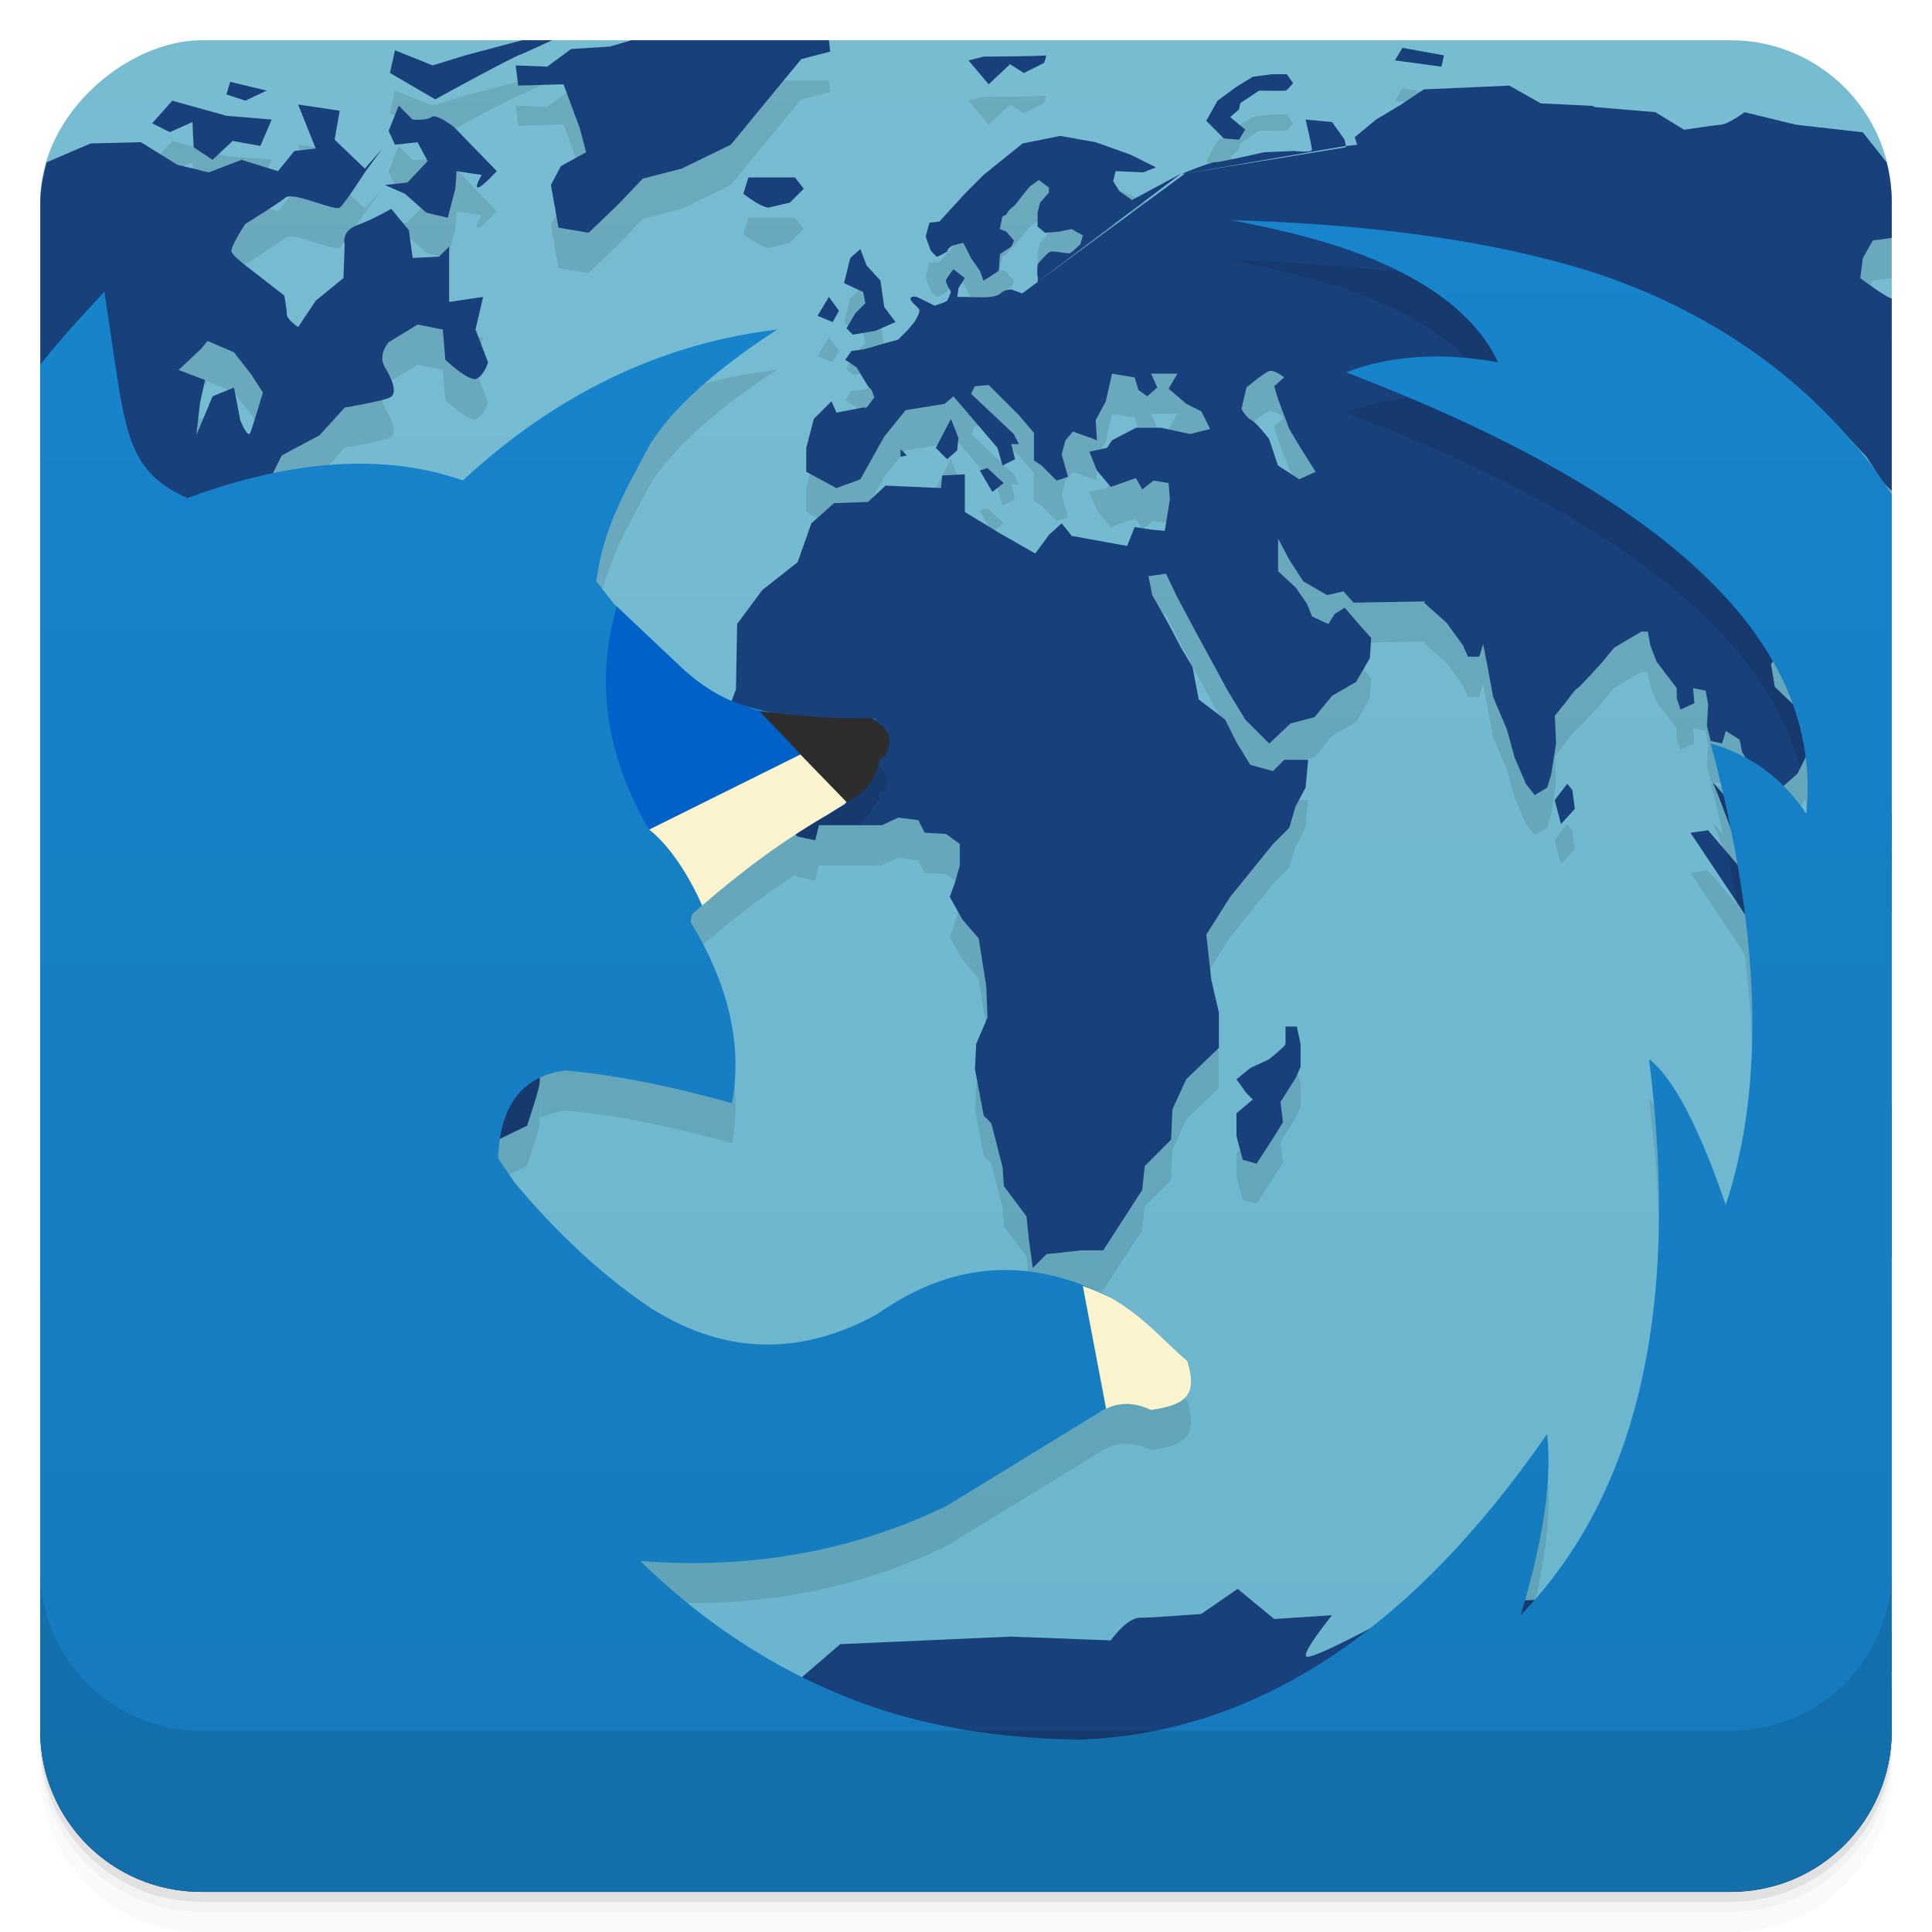 <svg width="48" height="48" version="1.1" viewBox="0 0 48 48" xmlns="http://www.w3.org/2000/svg" xmlns:xlink="http://www.w3.org/1999/xlink">
 <defs>
  <linearGradient id="linearGradient3764-6" x1="1" x2="47" gradientTransform="translate(-48 .002)" gradientUnits="userSpaceOnUse">
   <stop stop-color="#60c3e0" style="stop-color:#69b5cd" offset="0"/>
   <stop stop-color="#71cae3" style="stop-color:#78bcd2" offset="1"/>
  </linearGradient>
  <linearGradient id="linearGradient978" x2="0" y1="47" y2="1" gradientUnits="userSpaceOnUse">
   <stop style="stop-color:#157abc" offset="0"/>
   <stop style="stop-color:#1785cd" offset="1"/>
  </linearGradient>
 </defs>
 <rect transform="rotate(-90)" x="-47" y="1" width="46" height="46" rx="4" ry="4" style="fill:url(#linearGradient3764-6)"/>
 <path d="m16 1.906-0.844 0.25-0.969 0.062-0.594 0.438-0.781-0.031 0.062 0.5 1.125-0.031 0.406 1.094 0.156 0.594-0.625 0.344-0.25 0.469 0.188 1.062 0.75 0.125 0.719-0.688 0.625-0.656 0.969-0.25 1.219-0.594 0.719-0.875 1.031-1.25 0.719-0.188-0.031-0.281h-1.125zm-2.219 0.062-0.812 0.031-1.406 0.375-0.812 0.25-0.938-0.375-0.125 0.562 1.125 0.656s2.045-1.125 2.156-1.125zm21.062 0.219-0.188 0.312 1.156 0.156 0.062-0.281zm-8.875 0.188c-0.056 0.022-1.531 0.031-1.531 0.031l-0.375 0.094 0.5 0.594 0.531-0.5 0.344 0.219 0.5-0.25s0.088-0.21 0.031-0.188zm5.625 0.469-0.469 0.062-0.406 0.25-0.469 0.344-0.281 0.5 0.438 0.438 0.375 0.031 0.156-0.25-0.375-0.312 0.219-0.188 0.031-0.156 0.469-0.312s0.608 0.008 0.656 0 0.188-0.188 0.188-0.188l-0.156-0.219zm-25.875 0.188-0.094 0.312 0.469 0.156 0.531-0.25zm31.781 0.094-2.125 0.094-0.562 0.375-0.625 0.375-0.531 0.438 0.062 0.188-0.281 0.031v0.031l-4 0.656-3.656 2.688-0.375 0.281h-0.031l-0.25-0.094s-0.155 0.008-0.219 0.062c-0.064 0.055-0.121 0.102-0.312 0.125-0.191 0.023-0.562 0-0.594 0h-0.219l0.031-0.219 0.156-0.25-0.281-0.219s-0.18 0.227-0.188 0.281c-8e-3 0.055 0.125 0.281 0.125 0.281s-0.062 0.18-0.094 0.219c-0.032 0.039-0.312 0.125-0.312 0.125l-0.438-0.219s-0.18-0.039-0.156 0.062c0.024 0.102 0.219 0.195 0.219 0.281 0 0.086-0.125 0.281-0.125 0.281l-0.156 0.188-0.25 0.25-0.344 0.094s-0.249 0.07-0.312 0.094c-0.064 0.023-0.25 0.062-0.25 0.062l-0.25 0.031-0.156 0.219 0.281 0.188 0.188 0.312s0.124 0.219 0.156 0.219 0.094 0.219 0.094 0.219l-0.188 0.25h-0.094l-0.656 0.125-0.125-0.281-0.438 0.438-0.188 0.719v0.594l0.75 0.406 0.594-0.219 0.594-1.062 0.531-0.656 0.969-0.156 0.219-0.188 1.094 1.281 0.125 0.438 0.312-0.156-0.094-0.375h0.188l-0.125-0.25-1.062-1 0.094-0.188 0.344-0.031 0.75 0.75 0.375 0.438v0.688l0.188 0.125 0.375 0.375 0.281-0.094-0.156-0.562 0.094-0.344 0.188-0.219 0.438 0.156 0.156 0.062-0.031-0.5 0.25-0.469 0.156-0.688 0.562 0.094 0.094 0.312 0.219 0.156 0.25-0.219-0.156-0.344h0.656l-0.219 0.375 0.438 0.375 0.375 0.188 0.219 0.438-0.5 0.125-0.719-0.156h-0.625l-0.594 0.312-0.125 0.188-0.438 0.094 0.188 0.469 0.344 0.406 0.625-0.219 0.156 0.281 0.281-0.219 0.375 0.062 0.031 0.406-0.125 0.781-0.344-0.031-0.406-0.062-0.188 0.469-1.375-0.25-0.25-0.312-0.312 0.281-0.344 0.469-0.875-0.5-0.875-0.531v-0.938l-0.562 0.031-0.031 0.312-1.375-0.062-0.438 0.406-0.844 0.031-0.562 0.5-0.344 0.969-0.875 0.688-0.625 0.844-0.031 1.625-0.188 0.5-0.062 0.594 0.375 0.656 0.219 0.625 0.75 0.906 0.438 0.375 0.438 0.094 0.094-0.375h1.562l0.406-0.188 0.5 0.062 0.156 0.312 0.531 0.031 0.344 0.25v0.531l-0.125 0.438-0.125 0.344 0.312 0.562 0.406 0.469 0.188 1.188 0.031 0.781-0.281 0.656-0.031 0.625 0.219 1.156 0.188 0.188 0.281 1.094 0.031 0.469 0.562 0.75 0.062 0.594 0.094 0.688 0.344-0.344 0.875-0.094h0.531l0.969-1.5 0.062-0.594 0.656-0.656 0.031-0.75 0.344-0.75 0.812-0.781v-0.875l-0.188-0.812-0.125-1.125 0.594-0.938 1.062-1.312 0.406-0.406 0.156-0.531 0.25-0.469 0.062-0.688h-0.594l-0.281 0.281-0.562-0.156-0.344-0.562-0.281-0.562-0.656-0.5-0.156-0.812-0.281-0.469-0.312-0.594-0.406-0.719-0.094-0.469 0.438-0.062 0.25 0.531 0.5 0.938 0.375 0.688 0.406 0.75 0.438 0.719 0.594 0.594 0.531-0.5 0.594-0.156 0.438-0.531 0.594-0.344 0.344-0.594 0.031-0.5-0.281-0.312-0.375-0.438-0.25 0.156-0.156 0.25-0.406-0.188-0.125-0.312-0.281-0.406-0.438-0.406v-0.812l0.281 0.531 0.344 0.531 0.594 0.344 0.406-0.094 0.25 0.281 1.781-0.031-0.031 0.031 0.562 0.5 0.406 0.562 0.125 0.281h0.281l0.094-0.312 0.094 0.469 0.156 0.844 0.344 0.812 0.188 0.688 0.281 0.656 0.219 0.281 0.312-0.188 0.094-0.312 0.125-0.781-0.031-0.688 0.25-0.312s0.265-0.363 0.312-0.375c0.048-0.012 0.625-0.656 0.625-0.656l0.281-0.344 0.312-0.188 0.375-0.219h0.156l0.062 0.344 0.156 0.406 0.5 0.656v0.25l0.094 0.281 0.344-0.156-0.031-0.375 0.312 0.062 0.062 0.344-0.031 0.531 0.094 0.375 0.281 0.062 0.094-0.312 0.344 0.219 0.062 0.312 0.312 0.469 0.312 0.344 0.219 0.188 0.531-0.469 0.219-0.438-0.094-0.5-0.094-0.656-0.594-0.562-0.094-0.562 0.25-0.406s0.16-0.322 0.312-0.156c0.152 0.166 0.224 0.193 0.156 0.375-0.068 0.182-0.188 0.594-0.188 0.594l0.375 0.156 0.156-0.531-0.156-0.375 0.375-0.156 0.688-0.344 0.438-0.531 0.344-0.812-0.031-0.594-0.344-0.781-0.688-0.812-0.438-0.406-0.219-0.625 0.406-0.094s0.235-0.403 0.438-0.188 0.5 0.531 0.5 0.531 0.356 0.559 0.406 0.625c0.024 0.031 0.122 0.125 0.219 0.219v-4.781c-0.085 0.017-0.781-0.5-0.781-0.5l0.062-0.5 0.25-0.438 0.469-0.062v-1.688l-0.719-0.938-1.656-0.188-1.281-0.312s-0.391 0.296-0.594 0.312c-0.203 0.017-0.906 0.125-0.906 0.125l-0.719-0.438-1.5-0.125-0.062-0.031-1.281-0.062zm-11.719 4.875 3.562-2.688-1.219 0.656-0.312-0.219-0.156-0.25 0.062-0.25 0.688 0.031 0.312-0.125-0.625-0.312-0.875-0.312-0.875-0.156-0.938 0.188-0.969 0.781-0.438 0.438-0.656 0.719-0.25 0.031-0.094 0.344 0.125 0.344s0.134 0.156 0.156 0.156c0.023 0 0.25-0.125 0.25-0.125s0.027-0.118 0.156-0.156c0.13-0.039 0.25-0.062 0.25-0.062l0.188 0.375 0.219 0.312 0.094 0.25s0.364-0.222 0.375-0.25c0.011-0.028 0.031-0.406 0.031-0.406l0.281-0.188s0.074-0.134 0.062-0.156c-0.011-0.022-0.188-0.219-0.188-0.219l-0.156-0.062 0.062-0.312s0.125-0.05 0.125-0.094 0.188-0.188 0.188-0.188l0.219-0.281 0.156-0.188 0.219-0.156 0.25 0.188v0.125l-0.219 0.25-0.062 0.25v0.344l0.188 0.156 0.344-0.031 0.312-0.062 0.281 0.156-0.062 0.219s-0.194 0.188-0.25 0.219c-0.056 0.031-0.412-0.062-0.5-0.031-0.088 0.031-0.312 0.312-0.312 0.312s-0.024 0.25 0 0.312c0.009 0.025 0.009 0.064 0 0.125zm3.656-2.688 4-0.688-0.031-0.156-0.312-0.438-0.656-0.062s0.156 0.667 0.156 0.75c0 0.083-0.438 0.031-0.438 0.031l-0.75 0.031s-1.083 0.25-1.219 0.25c-0.13 0-0.763 0.261-0.812 0.281zm-25.156-1.812-0.5 0.562 0.438 0.219 0.562-0.25 0.031 0.625 0.469 0.312 0.5-0.469 0.688 0.125 0.281-0.656-1.125-0.094zm3.125 0.094 0.438 1.094-0.531 0.062-0.406 0.5-0.906-0.281-0.812 0.312-0.781-0.188-0.906-0.562-1.25 0.031-1.094 0.469-0.156-0.062c-8.04e-5 0.01 0 0.021 0 0.031v12.094c0.055-0.125 0.125-0.25 0.125-0.25l-0.062-1.281 0.719-0.5 0.562-0.188h0.812l1.125-0.25 0.406 0.531-0.062 0.625 0.469 0.406 0.062-0.438s-0.03-0.719-0.094-0.906 0.562-0.625 0.562-0.625l0.5-0.625 0.594-0.719 0.281-0.562 0.938-0.5 0.625-0.688s0.934-0.156 1.125-0.25c0.191-0.094 0.066-0.438-0.125-0.75-0.191-0.312 0.094-0.625 0.094-0.625l0.719-0.438 0.625 0.125 0.062 0.75s0.59 0.562 0.781 0.469c0.191-0.094 0.281-0.406 0.281-0.406l-0.312-0.812 0.188-0.812-0.844 0.125v-1.375l-0.25 0.25-0.656 0.031-0.094-0.688-0.438-0.531s-0.429 0.25-0.844 0.406-0.312 0.469-0.312 0.469l-0.031 0.844-0.688 0.562-0.438 0.656s-0.281-0.188-0.281-0.312c0-0.125-0.062-0.469-0.062-0.469l-0.719-0.562s-0.562-0.406-0.594-0.531c-0.032-0.125 0.344-0.688 0.344-0.688s0.809-0.5 1-0.656c0.191-0.156 1.216 0.344 1.344 0.25 0.128-0.094 0.625-0.875 0.625-0.875l0.438-0.594-0.438 0.5-0.75-0.719 0.125-0.719zm2.5 0.031-0.25 0.625 0.156 0.344 0.562-0.062 0.25 0.469-0.5 0.531-0.562 0.062 0.5 0.219 0.531 0.469 0.531 0.125 0.188-0.719 0.031-0.438 0.625 0.094s-0.189 0.312-0.094 0.312c0.096 0 0.469-0.406 0.469-0.406l-1.062-1.094s-0.435-0.344-0.562-0.25c-0.128 0.094-0.469 0.062-0.469 0.062zm8.688 1.781-0.125 0.406c0.454 0.351 0.625 0.344 0.625 0.344l0.531-0.125 0.344-0.344-0.219-0.281h-0.719zm2.781 1.781-0.25 0.219c-0.072 0.305-0.156 0.625-0.156 0.625l0.469 0.219 0.062 0.281-0.25 0.25-0.219 0.375 0.156 0.156 0.562-0.094 0.5-0.219-0.281-0.375-0.094-0.656-0.344-0.375zm-0.781 1.188-0.281 0.469 0.375 0.156 0.156-0.281zm-15.438 1.094 0.656 0.281 0.438 0.562 0.281 0.438s-0.249 0.844-0.312 1c-0.064 0.156-0.25-0.312-0.25-0.312l-0.156-0.812-0.531 0.219-0.406 0.969 0.094-0.812 0.125-0.562-0.656-0.25 0.562-0.531zm26.375 0.75c0.135-0.044 0.375 0.156 0.375 0.156l-0.25 0.219 0.094 0.312 0.281 0.75 0.281 0.469 0.375 0.594-0.406 0.188-0.531-0.344-0.219-0.656s-0.302-0.402-0.438-0.469c-0.135-0.066-0.25-0.281-0.25-0.281l0.125-0.531s0.427-0.362 0.562-0.406zm-7.906 1.188-0.375 0.719 0.281 0.281 0.25-0.219 0.031-0.312zm-1.25 0.75v0.188l0.156-0.031zm2.156 0.469-0.188 0.062 0.312 0.531 0.281-0.219zm-20.125 4.188-0.312 0.156 0.531 0.281 0.594 0.125 0.344 0.469 0.406-0.25-0.062-0.281-0.688-0.5zm-1 0.406-0.562 0.094-0.844 0.844-0.688-0.094s-0.206-0.371-0.312-0.562v1.188l0.344-0.031 0.719 0.344 1.094 0.594 0.156 0.719 0.875 0.844 0.5-0.375 0.406 0.312-0.062-0.719-0.781 0.188-0.25-0.906-0.094-0.406-0.688-0.625v-0.438l0.531-0.562zm2.688 2.688-0.812 0.438-0.094 0.906-0.188 1-0.562 0.75 0.031 1.125 0.469 1.156 0.5 1.406 1.312 1.312 0.062 0.75 0.094 3.375 0.469 1.906s0.286 1.099 0.219 1.188c-0.068 0.088 0.375 0.906 0.375 0.906l0.875 1.375 1.219 0.531-0.5-0.594-0.25-0.688 0.25-0.719-0.656-0.344s0.432-0.287 0.5-0.375c0.068-0.088-0.094-0.469-0.094-0.469l-0.188-0.469 0.5-0.656 0.781-0.188 0.125-0.594-0.469-0.219 0.188-0.5 0.75-0.094 0.656-1.594 0.469-1.094 0.969-0.469s0.312-0.93 0.312-1.062c0-0.133 0.094-1.531 0.094-1.531l0.75-1.031 0.094-0.688-0.562-0.344-0.469-0.562-0.844 0.062-1.344-0.781-0.281-0.656s-0.472-0.812-0.562-0.812-0.656 0.031-0.656 0.031l-0.531-0.531-0.344-0.656-1.344-0.281-0.438-0.219zm36.438 0.5c0.113 0.133 0.816 2.219 0.906 2.219 0.09 0 0.625 0.062 0.625 0.062l-0.281-0.844zm-3.594 0.062-0.312 0.406 0.156 0.594 0.344-0.375-0.062-0.469zm8.062 0.75-1.438 0.781c0 0.088-0.719 0.688-0.719 0.688l0.188 0.625 0.406 0.469 0.281 0.688 1.281-0.844zm-4.562 0.406-0.438 0.062 2 3 0.531 0.594 1.312 0.062 0.812 0.25-0.875-0.625-1.25-0.344-0.312-1.156-0.688-0.562zm-10.5 4.875v0.438c-0.023 0.066-0.406 0.375-0.406 0.375l-0.469 0.219-0.344 0.281 0.25 0.344 0.156 0.156-0.406 0.344v0.562l0.156 0.594 0.344 0.094 0.406-0.625 0.25-0.406-0.062-0.5 0.375-0.594 0.125-0.281v-0.562l-0.094-0.438zm14.969 1.875c-0.278 0.051-0.551 0.112-0.562 0.156-0.023 0.088-0.562 0.375-0.562 0.375-0.113 0-0.469 0.656-0.469 0.656l-0.062 2.062-0.125 0.75 0.312 0.406 1.531-0.531 0.031-0.031v-3.844c-0.044 0.008-0.049-0.008-0.094 0zm-35.438 7.594-0.219 0.156-0.094 0.031 0.5 0.25zm-0.844 0.188-0.219 0.5 0.438-0.094zm1.5 4.125-0.469 0.719-0.875 0.406 0.5 0.625-0.75 0.375-2.469-0.125-0.75-0.75-0.656-0.125 0.656 1.375-1.156-0.219-3.969 0.125-0.844 1.094-0.25-0.031c0.349 1.856 1.946 3.25 3.906 3.25h38c2.216 0 4-1.784 4-4v-0.062l-0.094-0.031-1.219 0.156-0.875 0.781-1.469 0.594 0.625-0.75 1.344-0.781 1.688-0.406v-0.969h-0.281s-1.344-0.667-1.344-0.844c0-0.177-1.5-0.125-1.5-0.125l-1.719 0.188-1.656-0.094-3.312 0.125-3.062 0.625s-1.476 0.794-1.656 0.75c-0.18-0.044 0.625-1.031 0.625-1.031l-1.438 0.094-0.906-0.75-0.906 0.625s-1.216 0.094-1.531 0.094-0.719 0.562-0.719 0.562l-2.469-0.094-4.25 0.188-1.125 0.969-0.281 0.031-3.219-0.219-2.219 0.219-0.781-0.375 0.031-0.062s-0.656-1.323-0.656-1.5c0-0.177-0.5-0.625-0.5-0.625zm0.344 3.188 1.344 0.438h-1.656l-0.656-0.344z" style="opacity:.1"/>
 <path d="m15.372 15.878c-0.672 2.1-0.252 3.992 0.751 5.731l3.764-1.867c-0.499-0.538-1.018-1.067-1.018-1.067-0.385-0.104-0.879-0.42-1.482-0.978l-1.541-1.462z" style="opacity:.1"/>
 <path d="m12.969 1-1.406 0.375-0.812 0.25-0.938-0.375-0.125 0.562 1.125 0.656s2.045-1.125 2.156-1.125l0.75-0.344zm2.719 0-0.531 0.156-0.969 0.062-0.594 0.438-0.781-0.031 0.062 0.5 1.125-0.031 0.406 1.094 0.156 0.594-0.625 0.344-0.25 0.469 0.188 1.062 0.75 0.125 0.719-0.688 0.625-0.656 0.969-0.25 1.219-0.594 0.719-0.875 1.031-1.25 0.719-0.188-0.031-0.281h-1.125zm19.156 0.188-0.188 0.312 1.156 0.156 0.062-0.281zm-8.875 0.188c-0.056 0.022-1.531 0.031-1.531 0.031l-0.375 0.094 0.5 0.594 0.531-0.5 0.344 0.219 0.5-0.25s0.088-0.21 0.031-0.188zm5.625 0.469-0.469 0.062-0.406 0.25-0.469 0.344-0.281 0.5 0.438 0.438 0.375 0.031 0.156-0.25-0.375-0.312 0.219-0.188 0.031-0.156 0.469-0.312s0.608 0.008 0.656 0 0.188-0.188 0.188-0.188l-0.156-0.219zm-25.875 0.188-0.094 0.312 0.469 0.156 0.531-0.25zm31.781 0.094-2.125 0.094-0.562 0.375-0.625 0.375-0.531 0.438 0.062 0.188-0.281 0.031v0.031l-4 0.656-3.656 2.688-0.375 0.281h-0.031l-0.25-0.094s-0.155 0.008-0.219 0.062c-0.064 0.055-0.121 0.102-0.312 0.125-0.191 0.023-0.562 0-0.594 0h-0.219l0.031-0.219 0.156-0.25-0.281-0.219s-0.18 0.227-0.188 0.281c-8e-3 0.055 0.125 0.281 0.125 0.281s-0.062 0.18-0.094 0.219c-0.032 0.039-0.312 0.125-0.312 0.125l-0.438-0.219s-0.18-0.039-0.156 0.062c0.024 0.102 0.219 0.195 0.219 0.281 0 0.086-0.125 0.281-0.125 0.281l-0.156 0.188-0.25 0.25-0.344 0.094s-0.249 0.07-0.312 0.094c-0.064 0.023-0.25 0.062-0.25 0.062l-0.25 0.031-0.156 0.219 0.281 0.188 0.188 0.312s0.124 0.219 0.156 0.219 0.094 0.219 0.094 0.219l-0.188 0.25h-0.094l-0.656 0.125-0.125-0.281-0.438 0.438-0.188 0.719v0.594l0.75 0.406 0.594-0.219 0.594-1.062 0.531-0.656 0.969-0.156 0.219-0.188 1.094 1.281 0.125 0.438 0.312-0.156-0.094-0.375h0.188l-0.125-0.25-1.062-1 0.094-0.188 0.344-0.031 0.75 0.75 0.375 0.438v0.688l0.188 0.125 0.375 0.375 0.281-0.094-0.156-0.562 0.094-0.344 0.188-0.219 0.438 0.156 0.156 0.062-0.031-0.5 0.25-0.469 0.156-0.688 0.562 0.094 0.094 0.312 0.219 0.156 0.25-0.219-0.156-0.344h0.656l-0.219 0.375 0.438 0.375 0.375 0.188 0.219 0.438-0.5 0.125-0.719-0.156h-0.625l-0.594 0.312-0.125 0.188-0.438 0.094 0.188 0.469 0.344 0.406 0.625-0.219 0.156 0.281 0.281-0.219 0.375 0.062 0.031 0.406-0.125 0.781-0.344-0.031-0.406-0.062-0.188 0.469-1.375-0.25-0.25-0.312-0.312 0.281-0.344 0.469-0.875-0.5-0.875-0.531v-0.938l-0.562 0.031-0.031 0.312-1.375-0.062-0.438 0.406-0.844 0.031-0.562 0.5-0.344 0.969-0.875 0.688-0.625 0.844-0.031 1.625-0.188 0.5-0.062 0.594 0.375 0.656 0.219 0.625 0.75 0.906 0.438 0.375 0.438 0.094 0.094-0.375h1.562l0.406-0.188 0.5 0.062 0.156 0.312 0.531 0.031 0.344 0.25v0.531l-0.125 0.438-0.125 0.344 0.312 0.562 0.406 0.469 0.188 1.188 0.031 0.781-0.281 0.656-0.031 0.625 0.219 1.156 0.188 0.188 0.281 1.094 0.031 0.469 0.562 0.75 0.062 0.594 0.094 0.688 0.344-0.344 0.875-0.094h0.531l0.969-1.5 0.062-0.594 0.656-0.656 0.031-0.75 0.344-0.75 0.812-0.781v-0.875l-0.188-0.812-0.125-1.125 0.594-0.938 1.062-1.312 0.406-0.406 0.156-0.531 0.25-0.469 0.062-0.688h-0.594l-0.281 0.281-0.562-0.156-0.344-0.562-0.281-0.562-0.656-0.5-0.156-0.812-0.281-0.469-0.312-0.594-0.406-0.719-0.094-0.469 0.438-0.062 0.25 0.531 0.5 0.938 0.375 0.688 0.406 0.75 0.438 0.719 0.594 0.594 0.531-0.5 0.594-0.156 0.438-0.531 0.594-0.344 0.344-0.594 0.031-0.5-0.281-0.312-0.375-0.438-0.25 0.156-0.156 0.25-0.406-0.188-0.125-0.312-0.281-0.406-0.438-0.406v-0.812l0.281 0.531 0.344 0.531 0.594 0.344 0.406-0.094 0.25 0.281 1.781-0.031-0.031 0.031 0.562 0.5 0.406 0.562 0.125 0.281h0.281l0.094-0.312 0.094 0.469 0.156 0.844 0.344 0.812 0.188 0.688 0.281 0.656 0.219 0.281 0.312-0.188 0.094-0.312 0.125-0.781-0.031-0.688 0.25-0.312s0.265-0.363 0.312-0.375c0.048-0.012 0.625-0.656 0.625-0.656l0.281-0.344 0.312-0.188 0.375-0.219h0.156l0.062 0.344 0.156 0.406 0.5 0.656v0.25l0.094 0.281 0.344-0.156-0.031-0.375 0.312 0.062 0.062 0.344-0.031 0.531 0.094 0.375 0.281 0.062 0.094-0.312 0.344 0.219 0.062 0.312 0.312 0.469 0.312 0.344 0.219 0.188 0.531-0.469 0.219-0.438-0.094-0.5-0.094-0.656-0.594-0.562-0.094-0.562 0.25-0.406s0.16-0.322 0.312-0.156c0.152 0.166 0.224 0.193 0.156 0.375-0.068 0.182-0.188 0.594-0.188 0.594l0.375 0.156 0.156-0.531-0.156-0.375 0.375-0.156 0.688-0.344 0.438-0.531 0.344-0.812-0.031-0.594-0.344-0.781-0.688-0.812-0.438-0.406-0.219-0.625 0.406-0.094s0.235-0.403 0.438-0.188 0.5 0.531 0.5 0.531 0.356 0.559 0.406 0.625c0.024 0.031 0.122 0.125 0.219 0.219v-4.781c-0.085 0.017-0.781-0.5-0.781-0.5l0.062-0.5 0.25-0.438 0.469-0.062v-0.906c0-0.333-0.049-0.66-0.125-0.969l-0.594-0.75-1.656-0.188-1.281-0.312s-0.391 0.296-0.594 0.312c-0.203 0.017-0.906 0.125-0.906 0.125l-0.719-0.438-1.5-0.125-0.062-0.031-1.281-0.062zm-11.719 4.875 3.562-2.688-1.219 0.656-0.312-0.219-0.156-0.25 0.062-0.25 0.688 0.031 0.312-0.125-0.625-0.312-0.875-0.312-0.875-0.156-0.938 0.188-0.969 0.781-0.438 0.438-0.656 0.719-0.25 0.031-0.094 0.344 0.125 0.344s0.134 0.156 0.156 0.156c0.023 0 0.25-0.125 0.25-0.125s0.027-0.118 0.156-0.156c0.13-0.039 0.25-0.062 0.25-0.062l0.188 0.375 0.219 0.312 0.094 0.25s0.364-0.222 0.375-0.25c0.011-0.028 0.031-0.406 0.031-0.406l0.281-0.188s0.074-0.134 0.062-0.156c-0.011-0.022-0.188-0.219-0.188-0.219l-0.156-0.062 0.062-0.312s0.125-0.05 0.125-0.094 0.188-0.188 0.188-0.188l0.219-0.281 0.156-0.188 0.219-0.156 0.25 0.188v0.125l-0.219 0.25-0.062 0.25v0.344l0.188 0.156 0.344-0.031 0.312-0.062 0.281 0.156-0.062 0.219s-0.194 0.188-0.25 0.219c-0.056 0.031-0.412-0.062-0.5-0.031-0.088 0.031-0.312 0.312-0.312 0.312s-0.024 0.25 0 0.312c0.009 0.025 0.009 0.064 0 0.125zm3.656-2.688 4-0.688-0.031-0.156-0.312-0.438-0.656-0.062s0.156 0.667 0.156 0.75c0 0.083-0.438 0.031-0.438 0.031l-0.75 0.031s-1.083 0.25-1.219 0.25c-0.13 0-0.763 0.261-0.812 0.281zm-25.156-1.812-0.5 0.562 0.438 0.219 0.562-0.25 0.031 0.625 0.469 0.312 0.5-0.469 0.688 0.125 0.281-0.656-1.125-0.094zm3.125 0.094 0.438 1.094-0.531 0.062-0.406 0.5-0.906-0.281-0.812 0.312-0.781-0.188-0.906-0.562-1.25 0.031-1.094 0.469c-0.077 0.312-0.156 0.632-0.156 0.969v11.094c0.055-0.125 0.125-0.25 0.125-0.25l-0.062-1.281 0.719-0.5 0.562-0.188h0.812l1.125-0.25 0.406 0.531-0.062 0.625 0.469 0.406 0.062-0.438s-0.03-0.719-0.094-0.906 0.562-0.625 0.562-0.625l0.5-0.625 0.594-0.719 0.281-0.562 0.938-0.5 0.625-0.688s0.934-0.156 1.125-0.25c0.191-0.094 0.066-0.438-0.125-0.75-0.191-0.312 0.094-0.625 0.094-0.625l0.719-0.438 0.625 0.125 0.062 0.75s0.59 0.562 0.781 0.469c0.191-0.094 0.281-0.406 0.281-0.406l-0.312-0.812 0.188-0.812-0.844 0.125v-1.375l-0.25 0.25-0.656 0.031-0.094-0.688-0.438-0.531s-0.429 0.25-0.844 0.406-0.312 0.469-0.312 0.469l-0.031 0.844-0.688 0.562-0.438 0.656s-0.281-0.188-0.281-0.312c0-0.125-0.062-0.469-0.062-0.469l-0.719-0.562s-0.562-0.406-0.594-0.531c-0.032-0.125 0.344-0.688 0.344-0.688s0.809-0.5 1-0.656c0.191-0.156 1.216 0.344 1.344 0.25 0.128-0.094 0.625-0.875 0.625-0.875l0.438-0.594-0.438 0.5-0.75-0.719 0.125-0.719zm2.5 0.031-0.25 0.625 0.156 0.344 0.562-0.062 0.25 0.469-0.5 0.531-0.562 0.062 0.5 0.219 0.531 0.469 0.531 0.125 0.188-0.719 0.031-0.438 0.625 0.094s-0.189 0.312-0.094 0.312c0.096 0 0.469-0.406 0.469-0.406l-1.062-1.094s-0.435-0.344-0.562-0.25c-0.128 0.094-0.469 0.062-0.469 0.062zm8.688 1.781-0.125 0.406c0.454 0.351 0.625 0.344 0.625 0.344l0.531-0.125 0.344-0.344-0.219-0.281h-0.719zm2.781 1.781-0.25 0.219c-0.072 0.305-0.156 0.625-0.156 0.625l0.469 0.219 0.062 0.281-0.25 0.25-0.219 0.375 0.156 0.156 0.562-0.094 0.5-0.219-0.281-0.375-0.094-0.656-0.344-0.375zm-0.781 1.188-0.281 0.469 0.375 0.156 0.156-0.281zm-15.438 1.094 0.656 0.281 0.438 0.562 0.281 0.438s-0.249 0.844-0.312 1c-0.064 0.156-0.25-0.312-0.25-0.312l-0.156-0.812-0.531 0.219-0.406 0.969 0.094-0.812 0.125-0.562-0.656-0.25 0.562-0.531zm26.375 0.75c0.135-0.044 0.375 0.156 0.375 0.156l-0.25 0.219 0.094 0.312 0.281 0.75 0.281 0.469 0.375 0.594-0.406 0.188-0.531-0.344-0.219-0.656s-0.302-0.402-0.438-0.469c-0.135-0.066-0.25-0.281-0.25-0.281l0.125-0.531s0.427-0.362 0.562-0.406zm-7.906 1.188-0.375 0.719 0.281 0.281 0.25-0.219 0.031-0.312zm-1.25 0.75v0.188l0.156-0.031zm2.156 0.469-0.188 0.062 0.312 0.531 0.281-0.219zm-20.125 4.188-0.312 0.156 0.531 0.281 0.594 0.125 0.344 0.469 0.406-0.25-0.062-0.281-0.688-0.5zm-1 0.406-0.562 0.094-0.844 0.844-0.688-0.094s-0.206-0.371-0.312-0.562v1.188l0.344-0.031 0.719 0.344 1.094 0.594 0.156 0.719 0.875 0.844 0.5-0.375 0.406 0.312-0.062-0.719-0.781 0.188-0.25-0.906-0.094-0.406-0.688-0.625v-0.438l0.531-0.562zm2.688 2.688-0.812 0.438-0.094 0.906-0.188 1-0.562 0.75 0.031 1.125 0.469 1.156 0.5 1.406 1.312 1.312 0.062 0.75 0.094 3.375 0.469 1.906s0.286 1.099 0.219 1.188c-0.068 0.088 0.375 0.906 0.375 0.906l0.875 1.375 1.219 0.531-0.5-0.594-0.25-0.688 0.25-0.719-0.656-0.344s0.432-0.287 0.5-0.375c0.068-0.088-0.094-0.469-0.094-0.469l-0.188-0.469 0.5-0.656 0.781-0.188 0.125-0.594-0.469-0.219 0.188-0.5 0.75-0.094 0.656-1.594 0.469-1.094 0.969-0.469s0.312-0.93 0.312-1.062c0-0.133 0.094-1.531 0.094-1.531l0.75-1.031 0.094-0.688-0.562-0.344-0.469-0.562-0.844 0.062-1.344-0.781-0.281-0.656s-0.472-0.812-0.562-0.812-0.656 0.031-0.656 0.031l-0.531-0.531-0.344-0.656-1.344-0.281-0.438-0.219zm36.438 0.5c0.113 0.133 0.816 2.219 0.906 2.219 0.09 0 0.625 0.062 0.625 0.062l-0.281-0.844zm-3.594 0.062-0.312 0.406 0.156 0.594 0.344-0.375-0.062-0.469zm8.062 0.75-1.438 0.781c0 0.088-0.719 0.688-0.719 0.688l0.188 0.625 0.406 0.469 0.281 0.688 1.281-0.844zm-4.562 0.406-0.438 0.062 2 3 0.531 0.594 1.312 0.062 0.812 0.25-0.875-0.625-1.25-0.344-0.312-1.156-0.688-0.562zm-10.5 4.875v0.438c-0.023 0.066-0.406 0.375-0.406 0.375l-0.469 0.219-0.344 0.281 0.25 0.344 0.156 0.156-0.406 0.344v0.562l0.156 0.594 0.344 0.094 0.406-0.625 0.25-0.406-0.062-0.5 0.375-0.594 0.125-0.281v-0.562l-0.094-0.438zm14.969 1.875c-0.278 0.051-0.551 0.112-0.562 0.156-0.023 0.088-0.562 0.375-0.562 0.375-0.113 0-0.469 0.656-0.469 0.656l-0.062 2.062-0.125 0.75 0.312 0.406 1.531-0.531 0.031-0.031v-3.844c-0.044 0.008-0.049-0.008-0.094 0zm-35.438 7.594-0.219 0.156-0.094 0.031 0.5 0.25zm-0.844 0.188-0.219 0.5 0.438-0.094zm1.5 4.125-0.469 0.719-0.875 0.406 0.5 0.625-0.75 0.375-2.469-0.125-0.75-0.75-0.656-0.125 0.656 1.375-1.156-0.219-3.969 0.125-0.844 1.094-0.344-0.031v0.25c0 2.216 1.784 4 4 4h38c2.216 0 4-1.784 4-4v-1.062l-0.094-0.031-1.219 0.156-0.875 0.781-1.469 0.594 0.625-0.75 1.344-0.781 1.688-0.406v-0.969h-0.281s-1.344-0.667-1.344-0.844c0-0.177-1.5-0.125-1.5-0.125l-1.719 0.188-1.656-0.094-3.312 0.125-3.062 0.625s-1.476 0.794-1.656 0.75c-0.18-0.044 0.625-1.031 0.625-1.031l-1.438 0.094-0.906-0.75-0.906 0.625s-1.216 0.094-1.531 0.094-0.719 0.562-0.719 0.562l-2.469-0.094-4.25 0.188-1.125 0.969-0.281 0.031-3.219-0.219-2.219 0.219-0.781-0.375 0.031-0.062s-0.656-1.323-0.656-1.5c0-0.177-0.5-0.625-0.5-0.625zm0.344 3.188 1.344 0.438h-1.656l-0.656-0.344z" style="fill:#18407a"/>
 <path d="m30.594 6.469c1.438 0.277 2.668 0.597 3.656 1.031 1.522 0.652 2.504 1.507 2.969 2.5-1.413-0.252-2.655-0.175-3.781 0.25 6.69 2.551 10.438 5.505 11.279 8.848l0.029-0.059 0.035 0.242 0.094 0.5-0.02 0.039c0.057 0.459 0.069 0.925 0.02 1.398-0.172-0.258-0.366-0.481-0.572-0.688l-0.178 0.156-0.219-0.188-0.312-0.344-0.205-0.309c-0.277-0.153-0.568-0.285-0.889-0.379 0.113 0.426 0.208 0.838 0.303 1.25l0.445 0.512c0.091 0.228 0.165 0.395 0.189 0.395 0.024 0 0.098 0.011 0.168 0.018l0.176 0.201 0.123 0.367-0.373-0.305-0.617-0.721c0.095 0.439 0.173 0.863 0.246 1.285l0.133 0.156 0.707 1.06 0.398 0.445 0.133 0.492 1.25 0.344 0.875 0.625-0.812-0.25-1.312-0.062-0.531-0.594-0.66-0.99c0.353 2.78 0.211 5.194-0.465 7.24-0.687-2.016-1.343-3.2-1.906-3.625 0.785 6.22-0.293 10.819-3.188 13.812 0.548-1.828 0.785-3.319 0.656-4.5-3.399 4.92-7.256 7.436-11.594 7.594-1.714-0.02-3.353-0.24-4.875-0.719-2.238-0.721-4.264-1.965-6.062-3.719 2.806 0.222 5.367-0.273 7.625-1.375l3.719-2.281c0.469-0.336 0.904-0.301 1.344-0.094 0.909-0.124 1.163-0.399 0.906-1.219-0.578-0.484-1.088-1.129-1.938-1.594-1.853-0.929-3.776-0.98-5.781 0.438-1.922 1.047-3.764 0.987-5.562-0.125-1.181-0.781-2.341-1.842-3.438-3.156l-0.406-0.594v-0.031c0.007-0.16 0.022-0.311 0.043-0.453l-0.293 0.141-0.469 1.094-0.656 1.594-0.521 0.064 0.053-0.252-0.469-0.219 0.188-0.5 0.75-0.094 0.656-1.594 0.469-1.094 0.969-0.469s0.312-0.93 0.312-1.062c0-0.133 0.094-1.531 0.094-1.531l0.621-0.855 0.223 0.137-0.094 0.688-0.75 1.031s-0.073 1.107-0.086 1.404c0.182-0.086 0.385-0.151 0.617-0.186 1.21 0.104 2.595 0.378 4.156 0.812 0.262-1.442-0.083-2.949-1.031-4.5l0.031-0.188c0.956-0.853 1.793-1.474 2.572-1.982l-0.385-0.33-0.75-0.906-0.219-0.625-0.375-0.656 0.062-0.594 0.066-0.18 0.246 0.43 0.219 0.625 0.75 0.906 0.438 0.375 0.438 0.094 0.094-0.375h1.025c0.16-0.197 0.305-0.383 0.475-0.656-0.064-0.138 0.072-0.225 0.156-0.156 0.089-0.395 0.084-0.335-0.281-0.844-1.077 0.257-2.3-0.074-3.125-0.281-0.425-0.119-0.999-0.361-1.656-0.969l-1.688-1.594-0.438-0.562 0.031-0.188c0.188-1.25 0.809-2.265 1.312-3.219 0.548-0.874 1.6-1.836 3.156-2.844-2.885 0.346-5.491 1.601-7.812 3.75-1.385-0.488-2.968-0.54-4.725-0.174l-0.057 0.111-0.594 0.719-0.5 0.625s-0.316 0.226-0.475 0.422c-0.007-0.154-0.033-0.636-0.088-0.797-0.064-0.188 0.562-0.625 0.562-0.625l0.17-0.213c-0.373 0.107-0.751 0.226-1.139 0.369-1.63-0.741-1.529-1.736-2.062-5.125-0.558 0.596-1.099 1.183-1.594 1.812v6.031c0.035-0.08 0.055-0.113 0.08-0.16l0.039 0.779c-0.052-0.094-0.079-0.14-0.119-0.213v1.188l0.1-0.01c0.095 0.171 0.213 0.385 0.213 0.385l0.688 0.094 0.123-0.123 1.033 0.561 0.156 0.719 0.807 0.779 0.131 0.471 0.781-0.188 0.043 0.484-0.037 0.191-0.35-0.27-0.5 0.375-0.875-0.844-0.156-0.719-1.094-0.594-0.719-0.344-0.344 0.031v24.313c0 1.014 0.387 1.925 1.004 2.629 0.002 0.003 0.004 0.005 0.006 0.008 0.111 0.126 0.228 0.243 0.354 0.354 0.005 0.004 0.011 0.007 0.016 0.012 0.059 0.052 0.119 0.102 0.182 0.15 0.111 0.086 0.222 0.17 0.342 0.244 0.081 0.05 0.167 0.093 0.252 0.137 0.021 0.011 0.041 0.023 0.062 0.033 0.104 0.052 0.205 0.107 0.314 0.15 0.06 0.024 0.125 0.038 0.188 0.057 0.079 0.024 0.156 0.051 0.236 0.072 0.097 0.026 0.189 0.061 0.289 0.08 0.244 0.047 0.497 0.074 0.756 0.074h38c2.216 0 4-1.784 4-4v-1.062l-0.094-0.031-1.219 0.156-0.875 0.781-1.469 0.594 0.625-0.75 1.344-0.781 1.559-0.375h0.129v-9.312l-0.031 0.031-1.531 0.531-0.312-0.406 0.125-0.75 2e-3 -0.084 0.185 0.24 1.531-0.531 0.031-0.031v-7.594l-0.885 0.582-0.334-0.238-0.301-0.082-0.043-0.105-0.406-0.469-0.188-0.625s0.151-0.13 0.293-0.254l0.301 0.348 0.281 0.688 1.281-0.844v-9.344c-0.337-0.518-0.726-1.008-1.143-1.478-0.161-0.145-0.31 0.049-0.369 0.137l-0.238-0.221-0.219-0.625 0.119-0.027c-1.584-1.528-3.61-2.734-6.025-3.441-2.391-0.692-5.251-1.062-8.531-1.156zm-26.312 7.156 0.406 0.531-0.062 0.625 0.469 0.406 0.008-0.055c0.033 0.279 0.055 0.617 0.055 0.617l-0.01 0.062h-0.486l-0.035-0.031 0.062-0.625-0.406-0.531-1.125 0.25h-0.812l-0.562 0.188-0.672 0.467-0.047-0.967 0.719-0.5 0.562-0.188h0.812zm42.365 0.932 0.072 0.162 0.031 0.594-0.344 0.812-0.438 0.531-0.688 0.344-0.375 0.156 0.156 0.375-0.156 0.531-0.166-0.068-0.053-0.369-0.053-0.049c0.036-0.115 0.054-0.183 0.084-0.264 0.068-0.182-0.004-0.209-0.156-0.375-0.152-0.166-0.312 0.156-0.312 0.156l-0.045 0.074-0.111-0.105-0.094-0.562 0.25-0.406s0.16-0.322 0.312-0.156c0.152 0.166 0.224 0.193 0.156 0.375-0.068 0.182-0.188 0.594-0.188 0.594l0.375 0.156 0.156-0.531-0.156-0.375 0.375-0.156 0.688-0.344 0.438-0.531zm-42.24 2.256h0.812l0.688 0.5 0.062 0.281-0.406 0.25-0.344-0.469-0.594-0.125-0.531-0.281zm-1 0.406l0.344 0.406-0.246 0.26-0.285-0.26v-0.375zm1.059 5.746 0.004 0.16 0.469 1.156 0.5 1.406 1.312 1.312 0.062 0.75 0.094 3.375 0.469 1.906s0.286 1.099 0.219 1.188c-0.068 0.088 0.375 0.906 0.375 0.906l0.875 1.375 0.482 0.211-0.014 0.039 0.25 0.688 0.5 0.594-1.219-0.531-0.875-1.375s-0.443-0.818-0.375-0.906-0.219-1.188-0.219-1.188l-0.469-1.906-0.094-3.375-0.062-0.75-1.312-1.312-0.5-1.406-0.469-1.156-0.031-1.125zm41.199 1.371 0.18 0.008 0.045 0.014-0.17 0.111zm-35.559 8.268-0.043 0.115 0.469 0.219-0.125 0.594-0.781 0.188-0.242 0.318c-0.031-0.101-0.07-0.193-0.07-0.193l-0.188-0.469 0.5-0.656zm-0.936 1.885 0.143 0.355s0.018 0.051 0.025 0.07l-0.432-0.227s0.14-0.111 0.264-0.199zm0.211 1.447 0.182 0.096-0.072 0.207zm2.088 0.033 0.188 0.438-0.5-0.25 0.094-0.031zm-0.844 0.188 0.219 0.406-0.438 0.094zm-3.969 5.25 0.525 0.1l0.131 0.275-0.525-0.1zm5.812 1.062 1.344 0.438h-1.656l-0.656-0.344z" style="opacity:.1"/>
 <path d="m30.594 5.469c1.438 0.277 2.668 0.597 3.656 1.031 1.522 0.652 2.504 1.507 2.969 2.5-1.413-0.252-2.655-0.175-3.781 0.25 8.072 3.078 11.877 6.74 11.438 10.969-0.588-0.884-1.377-1.458-2.375-1.75 1.235 4.639 1.373 8.445 0.375 11.469-0.687-2.016-1.343-3.2-1.906-3.625 0.785 6.22-0.293 10.819-3.188 13.813 0.548-1.828 0.785-3.319 0.656-4.5-3.399 4.92-7.256 7.436-11.594 7.594-1.714-0.02-3.353-0.24-4.875-0.719-2.238-0.721-4.264-1.965-6.062-3.719 2.806 0.222 5.367-0.273 7.625-1.375l3.719-2.281c0.469-0.336 0.904-0.301 1.344-0.094 0.909-0.124 1.163-0.399 0.906-1.219-0.578-0.484-1.088-1.129-1.938-1.594-1.853-0.929-3.776-0.98-5.781 0.438-1.922 1.047-3.764 0.987-5.562-0.125-1.181-0.781-2.341-1.842-3.438-3.156l-0.406-0.594v-0.031c0.054-1.299 0.589-1.998 1.656-2.156 1.21 0.104 2.595 0.378 4.156 0.812 0.262-1.442-0.083-2.949-1.031-4.5l0.031-0.188c1.467-1.309 2.67-2.106 3.781-2.719 0.4-0.524 0.584-0.687 0.875-1.156-0.064-0.138 0.072-0.225 0.156-0.156 0.089-0.395 0.084-0.335-0.281-0.844-1.077 0.257-2.3-0.074-3.125-0.281-0.425-0.119-0.999-0.361-1.656-0.969l-1.688-1.594-0.438-0.562 0.031-0.188c0.188-1.25 0.809-2.265 1.312-3.219 0.548-0.874 1.6-1.836 3.156-2.844-2.885 0.346-5.491 1.601-7.812 3.75-1.922-0.677-4.221-0.531-6.844 0.438-1.63-0.741-1.529-1.736-2.062-5.125-0.558 0.596-1.099 1.183-1.594 1.812v33.938c0 2.216 1.784 4 4 4h38c2.216 0 4-1.784 4-4v-30.719c-1.684-2.587-4.384-4.634-7.875-5.656-2.391-0.692-5.251-1.062-8.531-1.156z" style="fill:url(#linearGradient978)"/>
 <path d="m26.902 31.947 0.578 3.047c8e-3 -0.004 0.017-0.002 0.025-0.006 0.373-0.168 0.729-0.126 1.088 0.043 0.909-0.124 1.163-0.399 0.906-1.219-0.572-0.479-1.08-1.115-1.914-1.578-0.217-0.099-0.426-0.198-0.684-0.287z" style="fill:#fbf4ce"/>
 <path d="m18.85 17.669 2.179 2.282c0.306-0.203 0.677-0.371 0.825-1.077 0.03-0.049 0.069-0.079 0.138-0.089 0.262-0.519 0-0.697-0.321-0.944-0.924 0.015-1.591-0.03-2.821-0.173z" style="fill:#2d2d2d"/>
 <path d="m19.883 18.742-3.754 1.867c0.573 0.455 1.039 1.262 1.318 1.889 1.193-1.036 2.215-1.738 3.156-2.283 0.131-0.082 0.257-0.165 0.391-0.246 0.014-0.019 0.021-0.027 0.035-0.045z" style="fill:#fbf4ce"/>
 <path d="m15.324 15.068c-0.587 2.023-0.174 3.855 0.799 5.541l3.764-1.867c-0.499-0.538-1.018-1.068-1.018-1.068-0.102-0.028-0.213-0.071-0.33-0.129-0.419-0.124-0.97-0.367-1.602-0.951z" style="fill:#0061c8"/>
 <path d="m1 43v0.25c0 2.216 1.784 4 4 4h38c2.216 0 4-1.784 4-4v-0.25c0 2.216-1.784 4-4 4h-38c-2.216 0-4-1.784-4-4zm0 0.5v0.5c0 2.216 1.784 4 4 4h38c2.216 0 4-1.784 4-4v-0.5c0 2.216-1.784 4-4 4h-38c-2.216 0-4-1.784-4-4z" style="opacity:.02"/>
 <path d="m1 43.25v0.25c0 2.216 1.784 4 4 4h38c2.216 0 4-1.784 4-4v-0.25c0 2.216-1.784 4-4 4h-38c-2.216 0-4-1.784-4-4z" style="opacity:.05"/>
 <path d="m1 43v0.25c0 2.216 1.784 4 4 4h38c2.216 0 4-1.784 4-4v-0.25c0 2.216-1.784 4-4 4h-38c-2.216 0-4-1.784-4-4z" style="opacity:.1"/>
 <g transform="translate(0 -1004.4)">
  <path d="m1 1043.4v4c0 2.216 1.784 4 4 4h38c2.216 0 4-1.784 4-4v-4c0 2.216-1.784 4-4 4h-38c-2.216 0-4-1.784-4-4z" style="opacity:.1"/>
 </g>
</svg>
